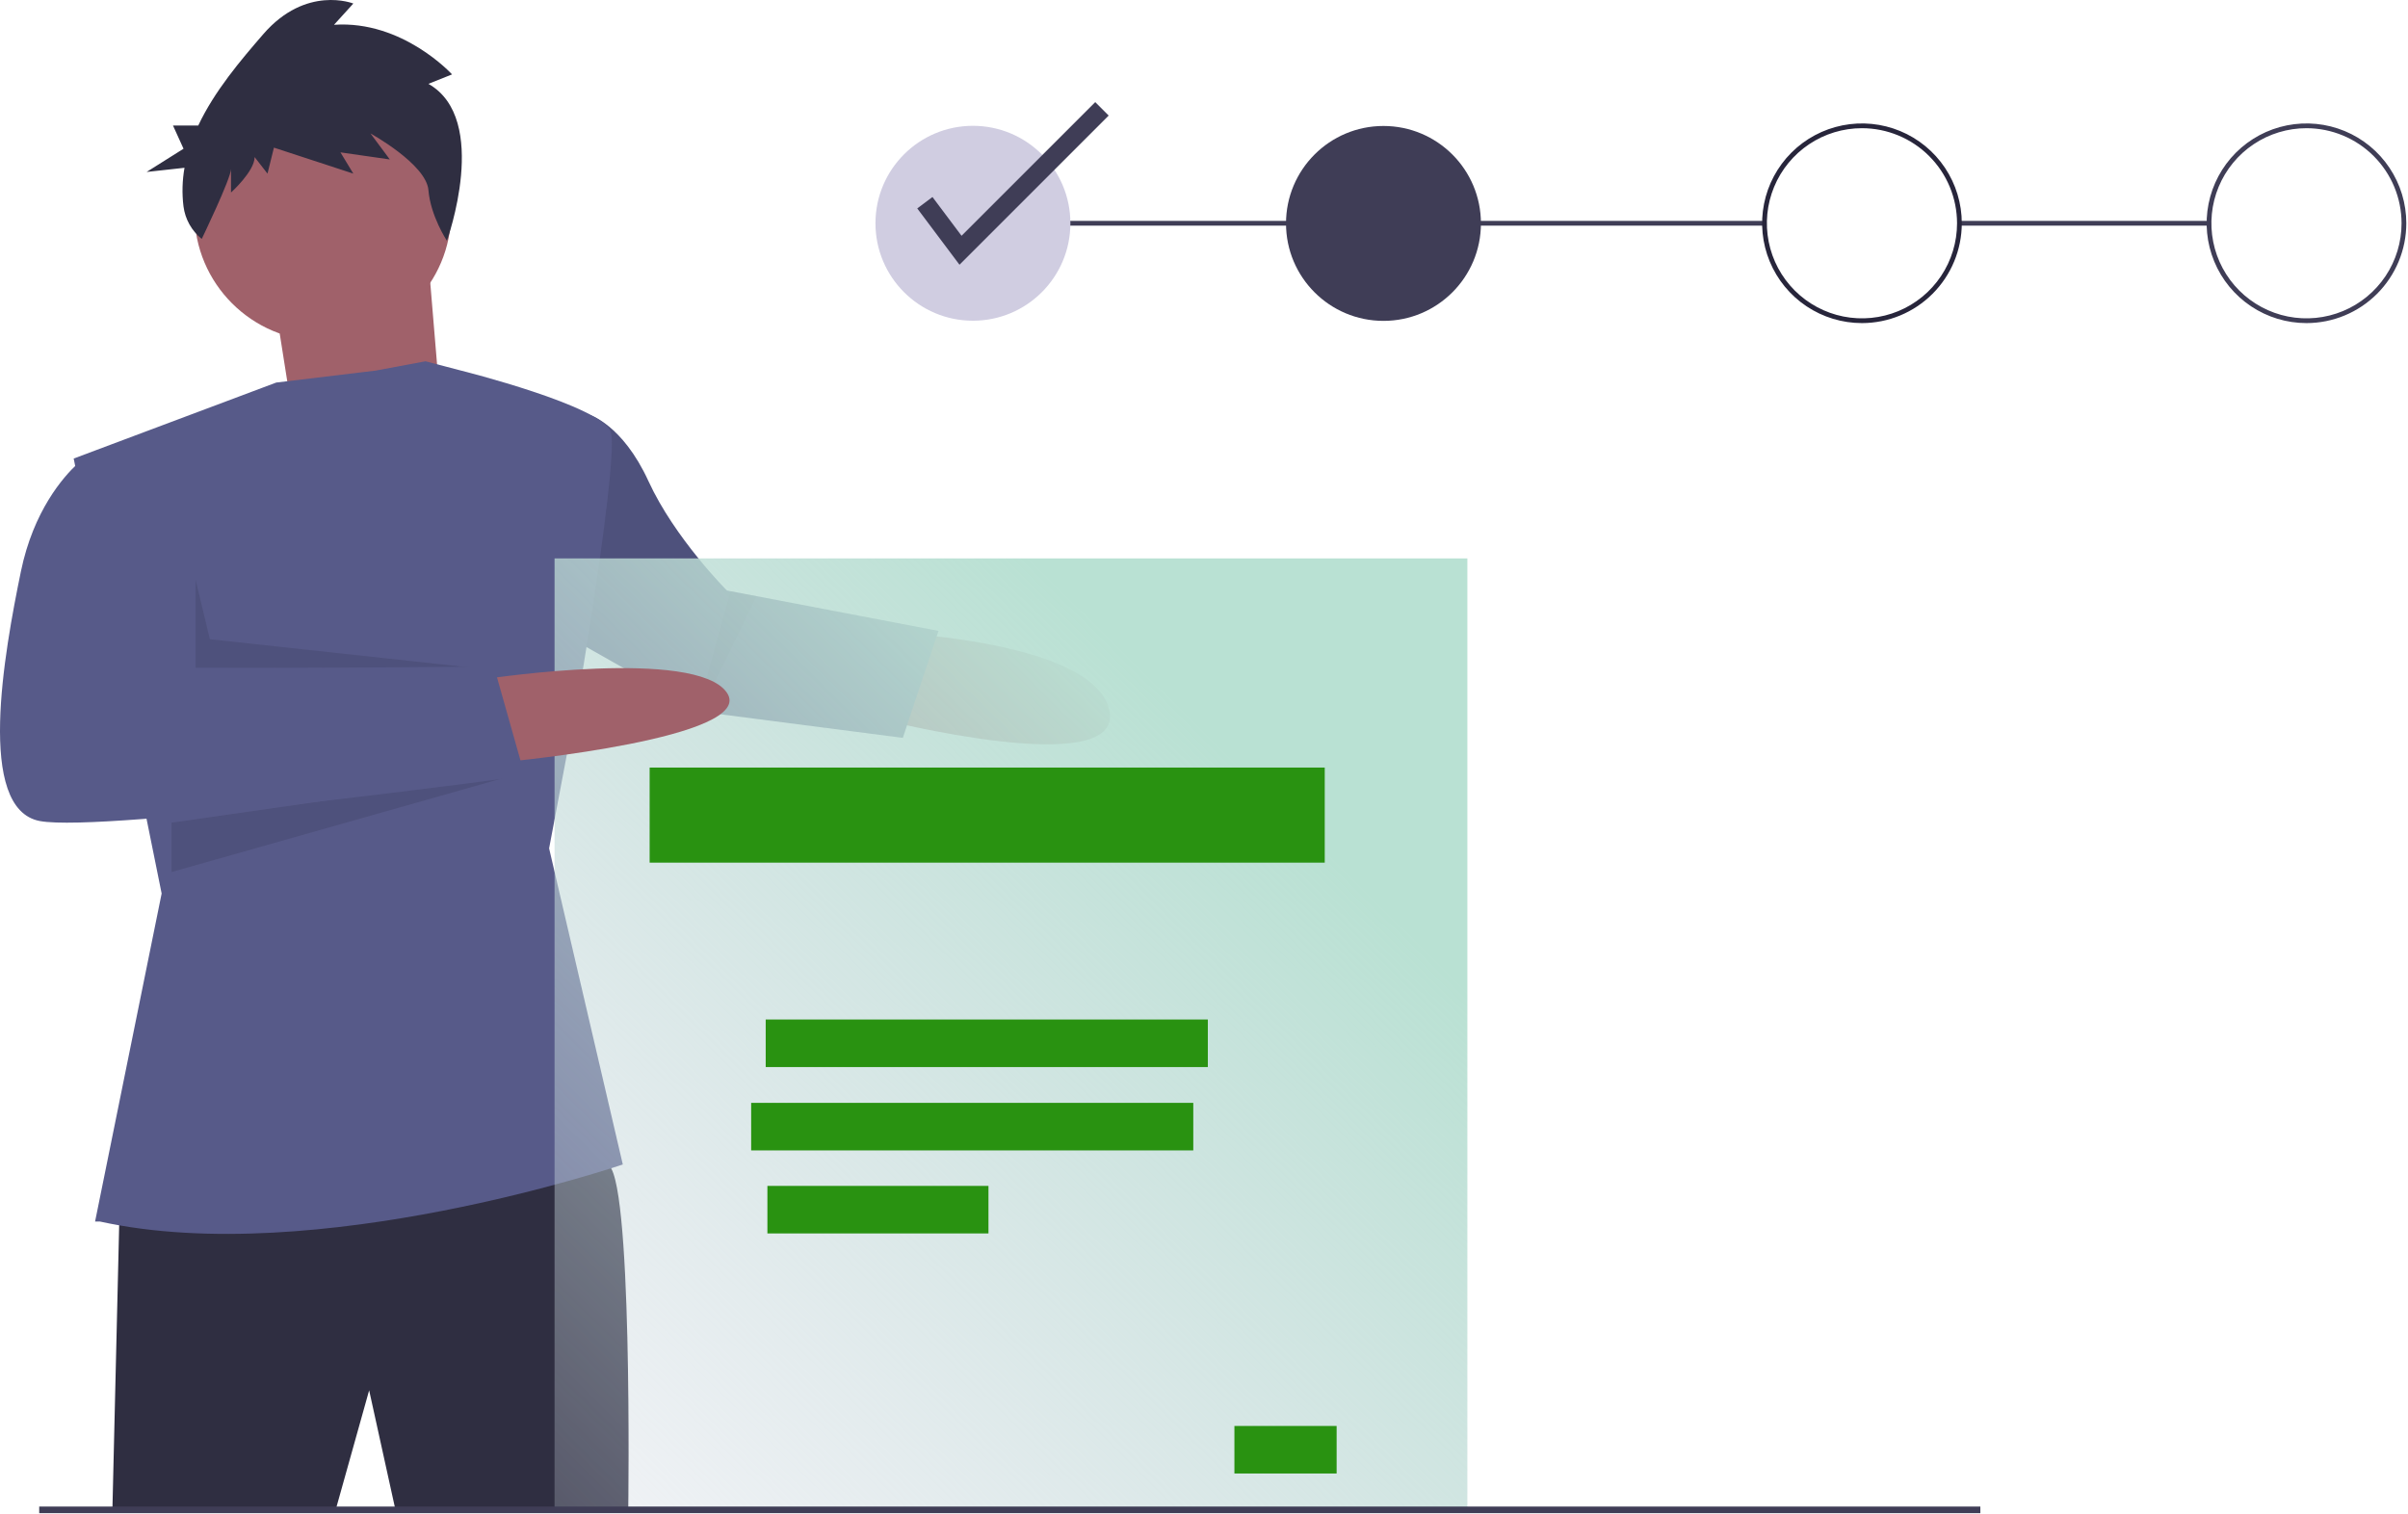 <svg width="1013" height="637" viewBox="0 0 1013 637" fill="none" xmlns="http://www.w3.org/2000/svg">
<g id="undraw_fill_forms_yltj 1">
<g clip-path="url(#clip0)">
<path id="Vector" d="M378.793 266.434C378.793 266.434 461.793 270.434 466.793 299.434C471.793 328.434 369.793 302.434 369.793 302.434L378.793 266.434Z" fill="#A0616A"/>
<path id="Vector_2" d="M247.793 174.434C247.793 174.434 261.793 178.434 272.793 202.434C283.793 226.434 305.793 248.434 305.793 248.434L394.793 265.434L379.793 310.434L294.793 299.434L241.793 269.434L247.793 174.434Z" fill="#575A89"/>
<path id="Vector_3" opacity="0.1" d="M247.793 174.434C247.793 174.434 261.793 178.434 272.793 202.434C283.793 226.434 305.793 248.434 305.793 248.434L394.793 265.434L379.793 310.434L294.793 299.434L241.793 269.434L247.793 174.434Z" fill="black"/>
<path id="Vector_4" d="M929.293 92.934H824.293V94.934H929.293V92.934Z" fill="#3F3D56"/>
<path id="Vector_5" d="M742.293 92.934H409.293V94.934H742.293V92.934Z" fill="#3F3D56"/>
<path id="Vector_6" d="M115.793 128.434L124.793 185.434L186.793 188.434L179.793 104.434L115.793 128.434Z" fill="#A0616A"/>
<path id="Vector_7" d="M50.293 508.934L47.293 634.934H141.293L155.293 584.934L166.293 634.934H264.293C264.293 634.934 266.293 490.934 255.293 489.934C244.293 488.934 50.293 508.934 50.293 508.934Z" fill="#2F2E41"/>
<path id="Vector_8" d="M135.793 143.434C165.616 143.434 189.793 119.258 189.793 89.434C189.793 59.611 165.616 35.434 135.793 35.434C105.97 35.434 81.793 59.611 81.793 89.434C81.793 119.258 105.97 143.434 135.793 143.434Z" fill="#A0616A"/>
<path id="Vector_9" d="M40 513.921L68 375.921L31 192.921L116.214 160.946L158 155.921L179.007 152L194 155.921C194 155.921 254 170.921 257 181.921C260 192.921 245 282.921 245 282.921L231 356.921L262 489.921C262 489.921 133 533.921 42 513.921H40Z" fill="#575A89"/>
<path id="Vector_10" opacity="0.1" d="M82.293 243.934V280.934L200.285 281.095L88.293 268.934L82.293 243.934Z" fill="black"/>
<path id="Vector_11" opacity="0.1" d="M72.159 346.12L220.293 324.934L72.159 366.89V346.12Z" fill="black"/>
<path id="Vector_12" opacity="0.1" d="M307.293 248.934L291.412 306.159L318.293 250.822L307.293 248.934Z" fill="black"/>
<path id="Vector_13" d="M180.234 35.278L190.164 31.302C190.164 31.302 169.401 8.444 140.514 10.432L148.638 1.487C148.638 1.487 128.778 -6.464 110.724 14.407C101.233 25.378 90.251 38.275 83.406 52.802H72.772L77.21 62.575L61.675 72.348L77.62 70.592C76.67 75.944 76.524 81.408 77.187 86.803C77.871 92.199 80.625 97.119 84.868 100.523V100.523C84.868 100.523 97.183 75.032 97.183 71.057V80.995C97.183 80.995 107.113 72.05 107.113 66.087L112.529 73.044L115.237 62.112L148.638 73.044L143.222 64.1L163.985 67.081L155.86 56.149C155.86 56.149 179.331 69.069 180.234 80.001C181.137 90.934 188.007 101.293 188.007 101.293C188.007 101.293 206.413 50.186 180.234 35.278Z" fill="#2F2E41"/>
<path id="Vector_14" d="M617.293 234.934H233.293V635.934H617.293V234.934Z" fill="url(#paint0_linear)"/>
<path id="Vector_15" d="M557.293 322.934H273.293V362.934H557.293V322.934Z" fill="#299211"/>
<g id="bar1">
<path id="Vector_16" d="M508.111 428.934H322.116V448.934H508.111V428.934Z" fill="#299211"/>
</g>
<path id="Vector_17" d="M501.994 464H316V484H501.994V464Z" fill="#299211"/>
<path id="Vector_18" d="M415.832 498.934H322.834V518.934H415.832V498.934Z" fill="#299211"/>
<path id="Vector_19" d="M562.293 599.934H519.293V619.934H562.293V599.934Z" fill="#299211"/>
<path id="Vector_20" d="M205.793 285.434C205.793 285.434 292.793 272.434 305.793 291.434C318.793 310.434 213.793 320.434 213.793 320.434L205.793 285.434Z" fill="#A0616A"/>
<path id="Vector_21" d="M45.793 192.434H39.527C36.95 192.427 34.465 193.394 32.571 195.141C26.623 200.664 14.047 214.916 8.793 240.434C1.793 274.434 -10.207 340.434 16.793 345.434C43.793 350.434 220.793 326.434 220.793 326.434L207.793 280.434L79.793 281.434C79.793 281.434 81.793 259.434 77.793 245.434C73.793 231.434 45.793 192.434 45.793 192.434Z" fill="#575A89"/>
<path id="Vector_22" d="M409.293 134.934C431.937 134.934 450.293 116.578 450.293 93.934C450.293 71.291 431.937 52.934 409.293 52.934C386.649 52.934 368.293 71.291 368.293 93.934C368.293 116.578 386.649 134.934 409.293 134.934Z" fill="#D0CDE1"/>
<g id="dot1">
<path id="Vector_23" d="M582 135C604.644 135 623 116.644 623 94C623 71.356 604.644 53 582 53C559.356 53 541 71.356 541 94C541 116.644 559.356 135 582 135Z" fill="#3F3D56"/>
</g>
<g id="dot2">
<path id="Vector_24" d="M783.293 135.934C774.986 135.934 766.866 133.471 759.959 128.856C753.052 124.241 747.669 117.681 744.49 110.007C741.311 102.332 740.479 93.888 742.1 85.74C743.721 77.593 747.721 70.11 753.595 64.236C759.468 58.362 766.952 54.362 775.099 52.741C783.246 51.121 791.691 51.953 799.366 55.131C807.04 58.31 813.6 63.694 818.215 70.6C822.83 77.507 825.293 85.627 825.293 93.934C825.28 105.07 820.851 115.745 812.978 123.619C805.104 131.493 794.428 135.922 783.293 135.934V135.934ZM783.293 53.934C775.382 53.934 767.648 56.28 761.07 60.675C754.492 65.071 749.365 71.318 746.338 78.627C743.31 85.936 742.518 93.979 744.062 101.738C745.605 109.497 749.415 116.624 755.009 122.219C760.603 127.813 767.73 131.622 775.489 133.166C783.249 134.709 791.291 133.917 798.6 130.889C805.909 127.862 812.157 122.735 816.552 116.157C820.947 109.579 823.293 101.846 823.293 93.934C823.281 83.329 819.063 73.162 811.564 65.663C804.065 58.164 793.898 53.946 783.293 53.934Z" fill="#27253B"/>
</g>
<g id="dot3">
<path id="Vector_25" d="M970.293 135.934C961.986 135.934 953.866 133.471 946.959 128.856C940.052 124.241 934.669 117.681 931.49 110.007C928.311 102.332 927.48 93.888 929.1 85.74C930.721 77.593 934.721 70.11 940.595 64.236C946.468 58.362 953.952 54.362 962.099 52.741C970.247 51.121 978.691 51.953 986.366 55.131C994.04 58.31 1000.6 63.694 1005.21 70.6C1009.83 77.507 1012.29 85.627 1012.29 93.934C1012.28 105.07 1007.85 115.745 999.978 123.619C992.104 131.493 981.428 135.922 970.293 135.934V135.934ZM970.293 53.934C962.382 53.934 954.648 56.28 948.07 60.675C941.492 65.071 936.365 71.318 933.338 78.627C930.31 85.936 929.518 93.979 931.062 101.738C932.605 109.497 936.415 116.624 942.009 122.219C947.603 127.813 954.73 131.622 962.489 133.166C970.249 134.709 978.291 133.917 985.6 130.889C992.909 127.862 999.157 122.735 1003.55 116.157C1007.95 109.579 1010.29 101.846 1010.29 93.934C1010.28 83.329 1006.06 73.162 998.564 65.663C991.065 58.164 980.898 53.946 970.293 53.934Z" fill="#3F3D56"/>
</g>
<path id="Vector_26" d="M403.641 111.377L385.873 87.688L392.273 82.887L404.506 99.197L460.745 42.959L466.401 48.615L403.641 111.377Z" fill="#3F3D56"/>
<path id="Vector_27" d="M833.09 633.831H16.496V636.613H833.09V633.831Z" fill="#3F3D56"/>
</g>
</g>
<defs>
<linearGradient id="paint0_linear" x1="617" y1="186.5" x2="81.5" y2="728.5" gradientUnits="userSpaceOnUse">
<stop offset="0.214" stop-color="#B9E1D3"/>
<stop offset="0.974" stop-color="#D0CDE1" stop-opacity="0"/>
</linearGradient>
<clipPath id="clip0">
<rect width="1012.29" height="636.613" fill="white"/>
</clipPath>
</defs>
</svg>
